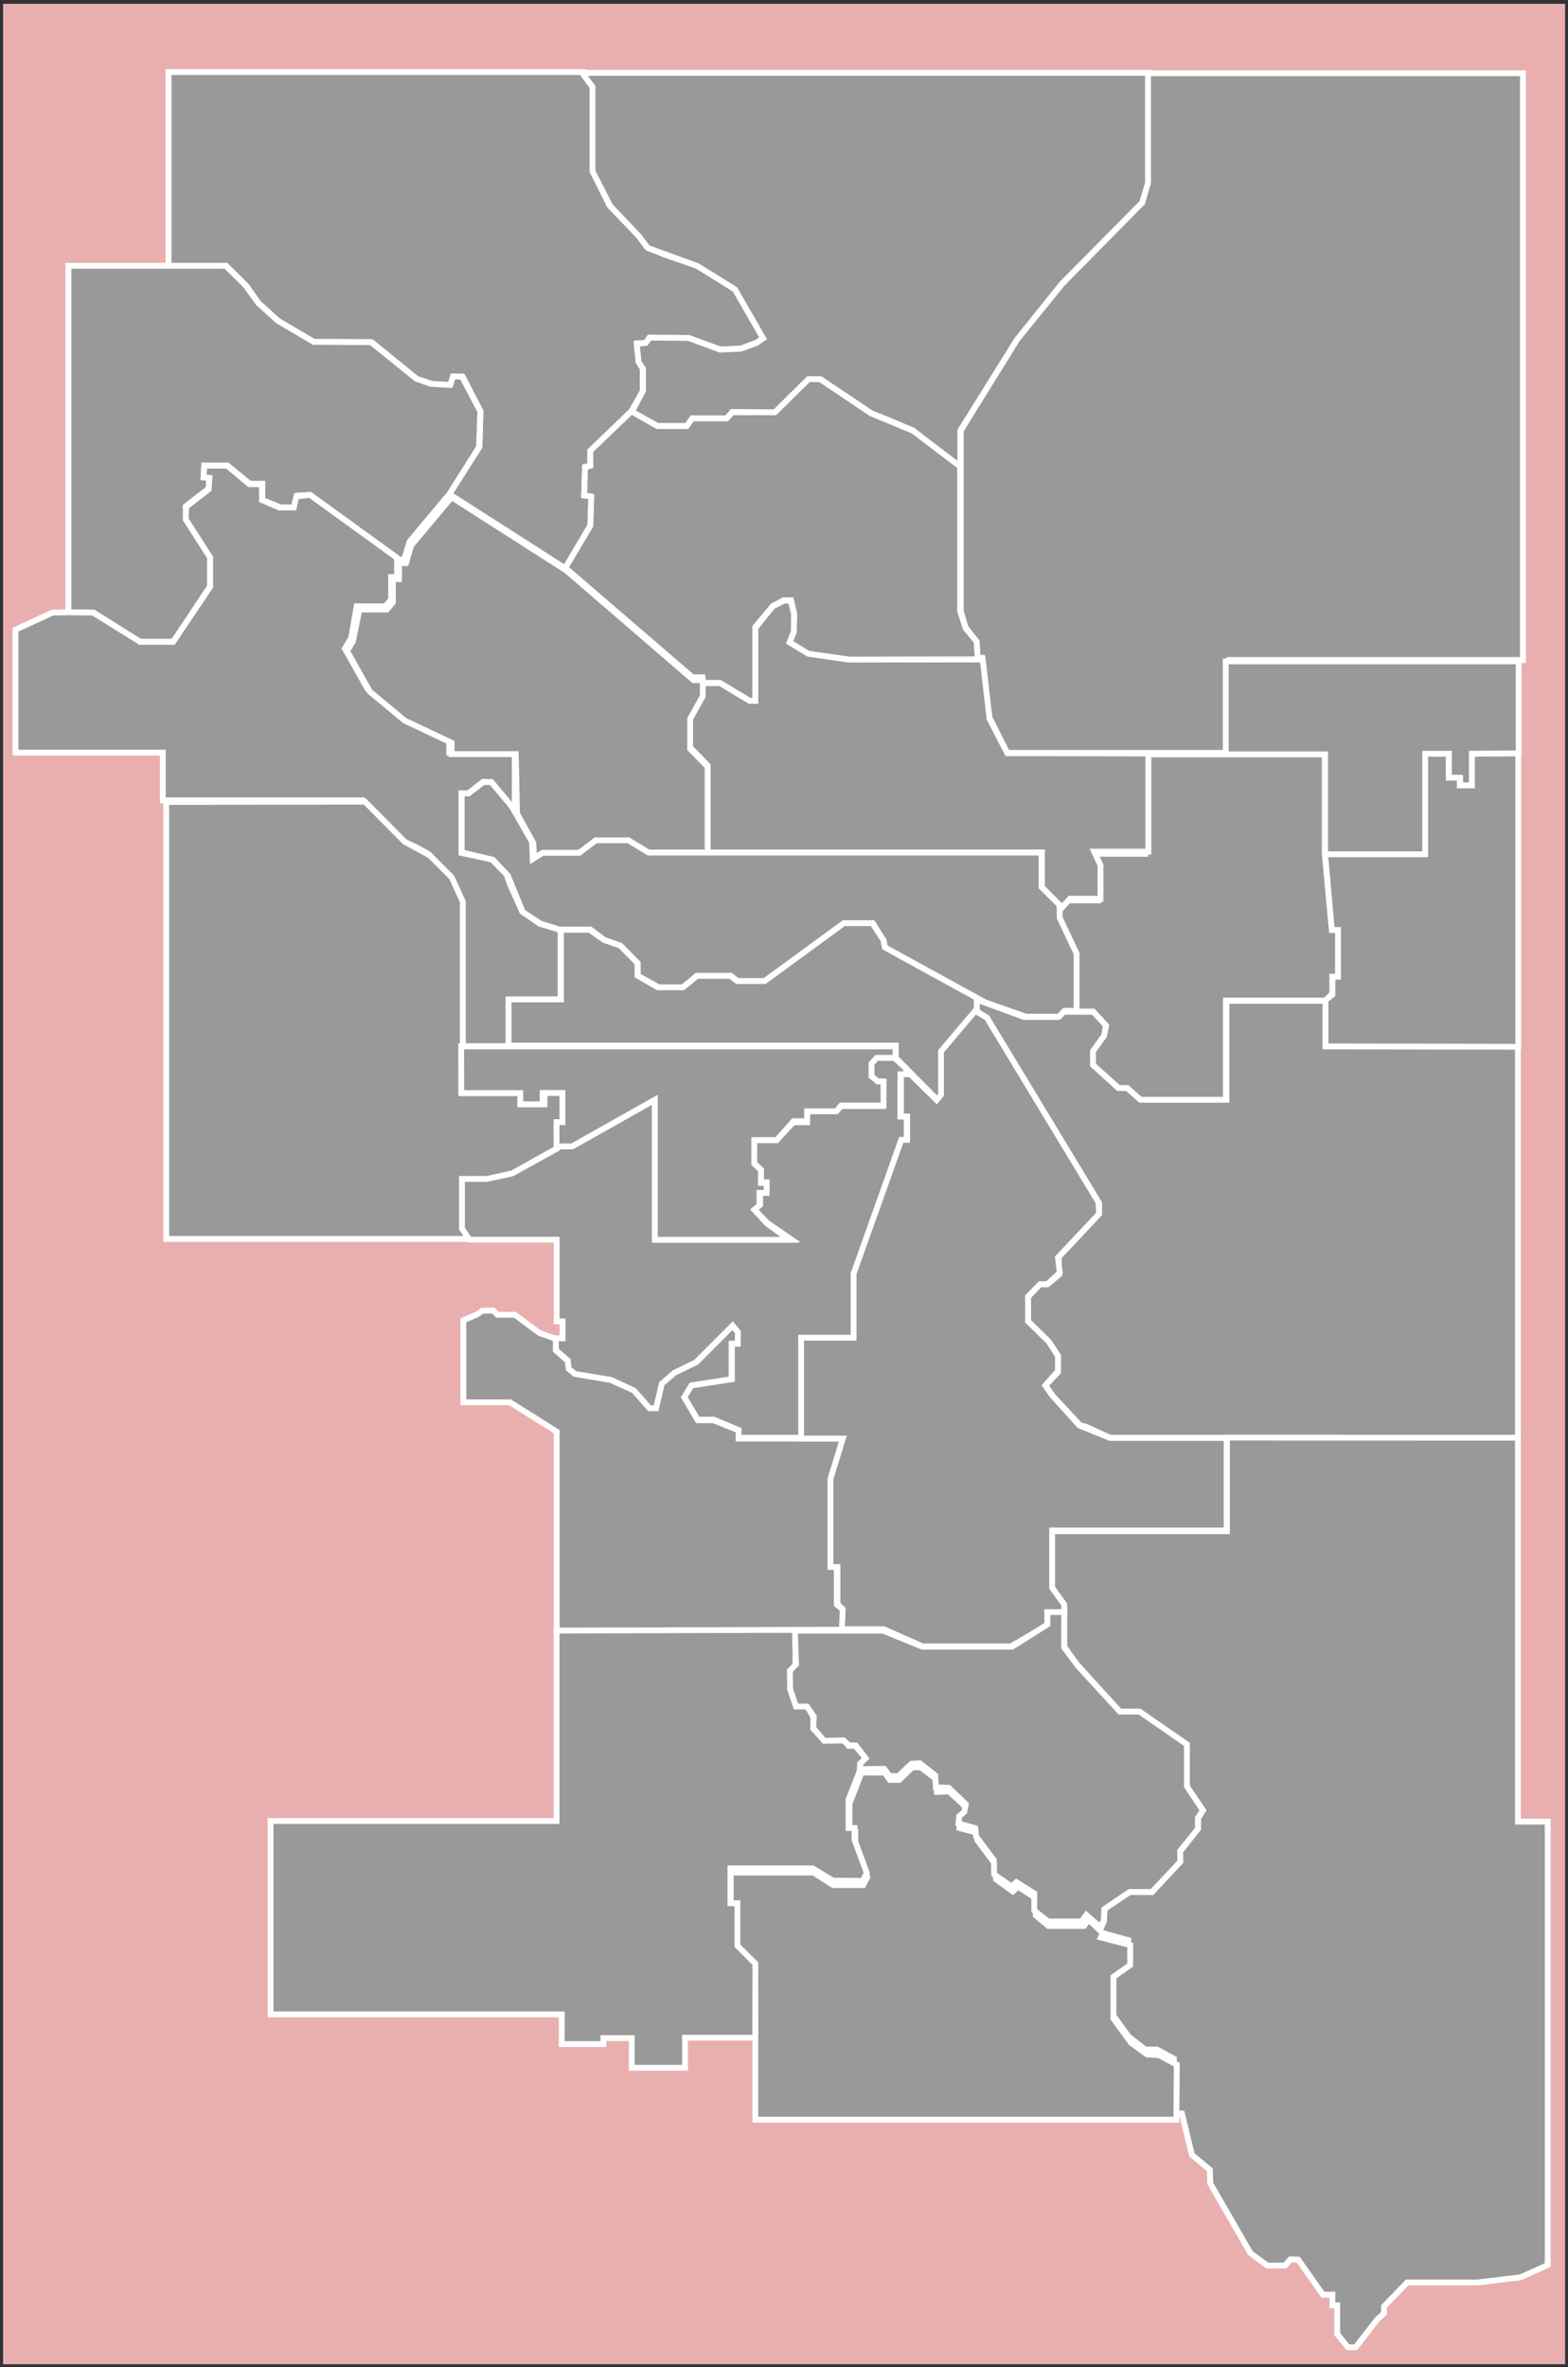 <svg xmlns:dc="http://purl.org/dc/elements/1.1/" xmlns:cc="http://creativecommons.org/ns#" xmlns:rdf="http://www.w3.org/1999/02/22-rdf-syntax-ns#" xmlns:svg="http://www.w3.org/2000/svg" xmlns="http://www.w3.org/2000/svg" xmlns:sodipodi="http://sodipodi.sourceforge.net/DTD/sodipodi-0.dtd" xmlns:inkscape="http://www.inkscape.org/namespaces/inkscape" width="269" height="406" id="svg2" sodipodi:version="0.32" inkscape:version="0.46" sodipodi:docname="Calgary Provincial Riding - Blank.svg" inkscape:output_extension="org.inkscape.output.svg.inkscape" version="1.0">
  <rect width="100%" height="100%" fill="#333333" stroke="none"/>
  <defs id="defs4">
    <inkscape:perspective sodipodi:type="inkscape:persp3d" inkscape:vp_x="0 : 526.18109 : 1" inkscape:vp_y="0 : 1000 : 0" inkscape:vp_z="744.09448 : 526.18109 : 1" inkscape:persp3d-origin="372.04724 : 350.78739 : 1" id="perspective10"/>
    <inkscape:perspective id="perspective2547" inkscape:persp3d-origin="372.04724 : 350.78739 : 1" inkscape:vp_z="744.09448 : 526.18109 : 1" inkscape:vp_y="0 : 1000 : 0" inkscape:vp_x="0 : 526.18109 : 1" sodipodi:type="inkscape:persp3d"/>
  </defs>
  <sodipodi:namedview id="base" pagecolor="#ffffff" bordercolor="#666666" borderopacity="1.0" gridtolerance="10000" guidetolerance="10" objecttolerance="10" inkscape:pageopacity="0.0" inkscape:pageshadow="2" inkscape:zoom="1.4142136" inkscape:cx="101.80911" inkscape:cy="198.81065" inkscape:document-units="px" inkscape:current-layer="layer1" showgrid="false" inkscape:window-width="1280" inkscape:window-height="975" inkscape:window-x="-4" inkscape:window-y="-4"/>
  <g inkscape:label="Layer 1" inkscape:groupmode="layer" id="layer1" transform="translate(-240.5,-329.362)">
    <rect style="opacity:1;fill:#e9afaf;fill-opacity:1;fill-rule:evenodd;stroke:none;stroke-width:1.024;stroke-miterlimit:4;stroke-dasharray:none;stroke-opacity:1" id="Background" width="267.97" height="404.849" x="0.53" y="0.651" transform="translate(240.5,329.362)"/>
    <path style="fill:#999999;fill-opacity:1;fill-rule:evenodd;stroke:#ffffff;stroke-width:1.006px;stroke-linecap:butt;stroke-linejoin:miter;stroke-opacity:1" d="M 269.415,374.947 L 269.415,341.722 L 340.713,341.722 L 342.149,344.057 L 342.149,358.604 L 345.023,364.53 L 350.051,369.738 L 351.488,371.714 L 354.361,372.971 L 360.108,374.947 L 366.574,378.898 L 369.986,384.644 L 371.423,387.338 L 370.525,388.057 L 367.651,389.134 L 364.059,389.314 L 358.672,387.338 L 352.027,387.338 L 351.308,388.236 L 349.872,388.236 L 350.051,391.289 L 350.77,392.547 L 350.77,396.498 L 348.794,399.91 L 341.79,406.734 L 341.79,409.248 L 340.892,409.428 L 340.713,414.277 L 341.97,414.457 L 341.79,419.485 L 337.48,426.848 L 317.545,414.097 L 322.753,406.016 L 322.933,399.91 L 319.88,393.983 L 318.264,393.983 L 317.904,395.42 L 314.672,395.24 L 311.978,394.342 L 304.256,388.057 L 294.378,388.057 L 288.272,384.465 L 284.86,381.412 L 282.884,378.538 L 279.292,374.947 L 269.415,374.947 z" id="Calgary_Foothills" inkscape:label="#path2553"/>
    <path style="fill:#999999;fill-opacity:1;fill-rule:evenodd;stroke:#ffffff;stroke-width:1.006px;stroke-linecap:butt;stroke-linejoin:miter;stroke-opacity:1" d="M 348.874,400.021 L 353.318,402.434 L 358.398,402.434 L 359.287,401.164 L 365.255,401.164 L 366.144,400.021 L 373.51,400.148 L 379.224,394.434 L 381.256,394.434 L 390.019,400.275 L 392.304,401.164 L 397.13,403.196 L 405.257,409.8 L 405.257,403.196 L 415.036,387.576 L 422.655,378.052 L 436.497,364.083 L 437.513,360.781 L 437.513,341.86 L 340.365,341.86 L 342.143,344.273 L 342.143,358.75 L 345.191,364.718 L 350.08,369.861 L 351.636,371.893 L 360.176,375.004 L 366.589,379.005 L 371.415,387.386 L 370.272,388.18 L 367.605,389.164 L 364.017,389.323 L 358.62,387.322 L 351.922,387.259 L 351.287,388.18 L 349.731,388.338 L 350.048,391.45 L 350.81,392.593 L 350.81,396.402 L 348.874,400.021 z" id="Calgary_MacKay" inkscape:label="#path3325"/>
    <path style="fill:#999999;fill-opacity:1;fill-rule:evenodd;stroke:#ffffff;stroke-width:1.006px;stroke-linecap:butt;stroke-linejoin:miter;stroke-opacity:1" d="M 437.449,341.923 L 501.77,341.923 L 501.77,442.563 L 451.418,442.563 L 451.418,458.5 L 413.258,458.5 L 410.21,452.341 L 409.004,442.182 L 408.178,442.182 L 408.051,439.452 L 406.146,436.976 L 405.321,434.182 L 405.321,403.196 L 415.004,387.576 L 422.719,378.052 L 436.465,364.115 L 437.449,360.718 L 437.449,341.923 z" id="Calgary_McCall" inkscape:label="#path3327"/>
    <path style="fill:#999999;fill-opacity:1;fill-rule:evenodd;stroke:#ffffff;stroke-width:1px;stroke-linecap:butt;stroke-linejoin:miter;stroke-opacity:1" d="M 450.907,458.771 L 467.827,458.771 L 467.827,476.007 L 485.063,476.007 L 485.063,458.771 L 488.788,458.771 L 489.04,458.771 L 489.04,462.875 L 490.997,462.875 L 490.997,464.075 L 493.018,464.075 L 493.018,458.645 L 501.036,458.645 L 501.036,442.798 L 450.781,442.798 L 450.781,458.771 L 450.907,458.771 z" id="Calgary_Cross" inkscape:label="#path3331"/>
    <path style="fill:#999999;fill-opacity:1;fill-rule:evenodd;stroke:#ffffff;stroke-width:1.006px;stroke-linecap:butt;stroke-linejoin:miter;stroke-opacity:1" d="M 279.22,374.941 L 252.234,374.941 L 252.234,434.436 L 256.552,434.436 L 264.489,439.452 L 270.267,439.452 L 276.553,429.928 L 276.553,424.912 L 272.426,418.372 L 272.362,416.213 L 276.362,413.101 L 276.362,411.324 L 275.473,411.26 L 275.537,409.228 L 279.537,409.228 L 283.347,412.339 L 285.506,412.339 L 285.506,415.133 L 288.68,416.403 L 290.966,416.403 L 291.474,414.371 L 293.697,414.244 L 308.999,425.356 L 309.824,425.356 L 310.777,422.245 L 317.634,414.054 L 322.682,406.053 L 322.904,399.894 L 319.761,393.958 L 318.206,393.926 L 317.761,395.386 L 314.396,395.196 L 311.92,394.307 L 304.173,388.053 L 294.3,387.989 L 288.172,384.37 L 284.807,381.322 L 282.617,378.274 L 279.22,374.941 z" id="Calgary_North_West" inkscape:label="#path3333"/>
    <path style="fill:#999999;fill-opacity:1;fill-rule:evenodd;stroke:#ffffff;stroke-width:1.006px;stroke-linecap:butt;stroke-linejoin:miter;stroke-opacity:1" d="M 252.044,434.372 L 249.504,434.436 L 243.154,437.357 L 243.154,458.437 L 268.425,458.437 L 268.425,466.628 L 302.776,466.628 L 309.824,473.739 L 312.047,474.755 L 313.888,475.771 L 317.761,479.708 L 319.603,483.835 L 319.603,508.789 L 327.73,508.789 L 327.73,500.852 L 336.683,500.852 L 336.683,488.851 L 333.063,487.772 L 330.079,485.676 L 327.92,480.851 L 327.412,479.327 L 324.936,476.787 L 319.666,475.644 L 319.666,465.421 L 320.872,465.421 L 323.412,463.453 L 324.809,463.517 L 328.809,468.406 L 328.809,458.437 L 317.571,458.437 L 317.571,456.278 L 309.507,452.468 L 303.602,447.579 L 299.665,440.595 L 300.744,438.817 L 301.697,433.356 L 306.65,433.356 L 307.602,432.15 L 307.602,428.34 L 308.618,428.34 L 308.618,425.039 L 293.697,414.244 L 291.347,414.498 L 290.903,416.403 L 288.426,416.403 L 285.442,415.133 L 285.442,412.403 L 283.283,412.403 L 279.474,409.228 L 275.537,409.228 L 275.41,411.197 L 276.426,411.324 L 276.299,413.292 L 272.426,416.276 L 272.362,418.435 L 276.553,424.975 L 276.553,429.991 L 270.203,439.452 L 264.552,439.452 L 256.488,434.436 L 252.044,434.372 z" id="Calgary_Bow" inkscape:label="#path3355"/>
    <path style="fill:#999999;fill-opacity:1;fill-rule:evenodd;stroke:#ffffff;stroke-width:1px;stroke-linecap:butt;stroke-linejoin:miter;stroke-opacity:1" d="M 269.016,466.916 L 269.016,541.856 L 320.976,541.856 L 320.029,539.962 L 320.029,531.818 L 324.07,531.818 L 328.3,530.682 L 336.191,526.262 L 336.191,521.843 L 337.075,521.843 L 337.075,516.792 L 333.919,516.792 L 333.919,518.749 L 330.004,518.749 L 330.004,516.855 L 319.903,516.855 L 319.903,484.025 L 318.009,479.858 L 314.221,476.07 L 309.927,473.734 L 303.109,466.853 L 269.016,466.916 z" id="Calgary_West" inkscape:label="#path3357"/>
    <path style="fill:#999999;fill-opacity:1;fill-rule:evenodd;stroke:#ffffff;stroke-width:1px;stroke-linecap:butt;stroke-linejoin:miter;stroke-opacity:1" d="M 321.039,541.983 L 336.002,541.983 L 336.002,555.998 L 337.012,555.998 L 337.012,558.903 L 335.813,558.903 L 335.813,560.923 L 337.896,562.691 L 338.022,564.143 L 339.096,565.027 L 345.283,566.037 L 349.134,567.868 L 351.849,570.898 L 353.048,570.898 L 354.058,566.794 L 356.142,564.964 L 359.867,563.07 L 366.18,556.756 L 367.064,557.829 L 367.001,559.787 L 366.054,559.787 L 366.054,565.911 L 359.109,566.984 L 357.847,568.941 L 360.183,572.855 L 362.96,572.855 L 367.19,574.623 L 367.19,575.949 L 377.986,575.949 L 377.986,558.84 L 387.078,558.84 L 387.078,547.665 L 395.096,524.936 L 396.043,524.936 L 396.043,520.833 L 394.97,520.833 L 394.97,513.698 L 395.98,513.698 L 395.98,512.688 L 393.959,510.794 L 390.803,510.794 L 389.856,511.741 L 389.856,514.14 L 391.056,514.833 L 391.939,514.833 L 391.939,519.065 L 384.742,519.065 L 383.858,519.949 L 378.933,519.949 L 378.933,521.843 L 376.598,521.843 L 373.693,524.936 L 369.842,524.936 L 369.842,528.851 L 371.042,529.987 L 371.042,532.134 L 371.989,532.134 L 371.989,533.901 L 370.915,533.901 L 370.915,535.985 L 369.905,536.806 L 372.178,539.142 L 376.219,541.919 L 352.922,541.919 L 352.922,517.928 L 338.843,525.883 L 336.191,525.883 L 336.128,526.325 L 328.394,530.611 L 324.046,531.565 L 319.749,531.565 L 319.749,540.089 L 321.039,541.983 z" id="Calgary_Elbow" inkscape:label="#path3359"/>
    <path style="fill:#999999;fill-opacity:1;fill-rule:evenodd;stroke:#ffffff;stroke-width:1px;stroke-linecap:butt;stroke-linejoin:miter;stroke-opacity:1" d="M 500.973,458.582 L 500.973,508.9 L 467.89,508.9 L 467.89,500.819 L 469.09,499.935 L 469.09,496.841 L 470.037,496.841 L 470.037,488.886 L 468.963,488.886 L 467.827,475.881 L 484.999,475.881 L 484.999,458.645 L 489.04,458.645 L 489.04,462.749 L 490.934,462.749 L 490.934,464.075 L 493.018,464.075 L 493.018,458.645 L 500.973,458.582 z" id="Calgary_Montrose" inkscape:label="#path3361"/>
    <path style="fill:#999999;fill-opacity:1;fill-rule:evenodd;stroke:#ffffff;stroke-width:1px;stroke-linecap:butt;stroke-linejoin:miter;stroke-opacity:1" d="M 500.909,508.9 L 500.909,575.949 L 430.893,575.949 L 426.789,574.055 L 425.779,573.802 L 421.17,568.878 L 419.845,566.984 L 421.991,564.711 L 421.991,561.87 L 420.602,559.787 L 416.814,555.935 L 416.814,551.832 L 418.898,549.622 L 420.223,549.622 L 422.181,547.98 L 422.118,544.95 L 429.062,537.563 L 429.062,535.732 L 409.806,503.912 L 407.912,502.713 L 407.912,500.756 L 416.183,503.786 L 421.928,503.786 L 422.812,502.902 L 428.115,502.902 L 430.199,505.175 L 430.009,506.88 L 428.052,509.658 L 428.052,511.994 L 432.282,515.908 L 433.987,515.908 L 436.07,517.928 L 450.907,517.928 L 450.907,501.008 L 467.89,501.008 L 467.89,508.837 L 500.909,508.9 z" id="Calgary_Fort" inkscape:label="#path3363"/>
    <path style="fill:#999999;fill-opacity:1;fill-rule:evenodd;stroke:#ffffff;stroke-width:1px;stroke-linecap:butt;stroke-linejoin:miter;stroke-opacity:1" d="M 500.909,575.949 L 500.909,641.798 L 506.023,641.798 L 506.023,717.853 L 501.362,719.951 L 493.965,720.843 L 481.906,720.843 L 477.928,724.946 L 477.928,726.146 L 476.855,727.093 L 473.067,731.954 L 471.741,731.954 L 469.91,729.682 L 469.91,724.757 L 469.09,724.757 L 469.09,722.926 L 467.448,722.926 L 463.218,716.928 L 461.892,716.865 L 460.945,717.939 L 457.915,717.939 L 455.011,715.792 L 448.129,703.86 L 448.066,701.524 L 444.972,698.935 L 443.268,691.864 L 441.879,691.864 L 441.879,682.457 L 438.974,680.879 L 436.954,680.879 L 434.113,678.669 L 431.146,674.565 L 431.146,667.62 L 433.987,665.537 L 434.05,662.128 L 429.062,660.739 L 429.883,658.908 L 430.009,656.698 L 434.302,653.857 L 438.154,653.857 L 442.952,648.68 L 442.952,646.912 L 446.045,642.998 L 446.045,641.23 L 446.866,639.841 L 444.025,635.737 L 444.025,628.54 L 436.07,623.047 L 432.661,623.047 L 425.148,614.714 L 423.065,611.809 L 423.065,604.928 L 420.918,601.708 L 420.918,591.985 L 450.97,591.985 L 450.97,575.934 L 500.909,575.949 z" id="Calgary_Hays" inkscape:label="#path3365"/>
    <path style="fill:#999999;fill-opacity:1;fill-rule:evenodd;stroke:#ffffff;stroke-width:1.006px;stroke-linecap:butt;stroke-linejoin:miter;stroke-opacity:1" d="M 442.316,692.913 L 370.076,692.913 L 370.076,666.872 L 366.933,663.909 L 366.933,656.546 L 365.855,656.546 L 365.855,650.529 L 380.043,650.529 L 383.455,652.684 L 388.574,652.684 L 389.292,651.338 L 387.227,645.68 L 387.227,643.525 L 386.239,643.525 L 386.239,638.676 L 388.304,633.378 L 392.255,633.378 L 393.153,634.636 L 394.77,634.636 L 397.014,632.48 L 398.451,632.48 L 401.055,634.456 L 401.235,636.701 L 403.3,636.611 L 405.545,638.676 L 406.353,639.574 L 406.174,640.921 L 405.186,641.64 L 405.096,642.897 L 408.149,643.705 L 408.149,644.962 L 411.382,649.272 L 411.382,651.697 L 414.255,653.762 L 415.153,652.954 L 418.206,654.929 L 418.206,657.893 L 420.361,659.689 L 426.467,659.689 L 427.276,658.611 L 429.7,660.946 L 429.363,661.664 L 434.392,662.966 L 434.392,666.401 L 431.518,668.421 L 431.518,675.582 L 434.571,679.758 L 437.288,681.733 L 439.331,681.846 L 442.384,683.484 L 442.316,692.913 z" id="Calgary_Shaw" inkscape:label="#path3367"/>
    <path style="fill:#999999;fill-opacity:1;fill-rule:evenodd;stroke:#ffffff;stroke-width:1px;stroke-linecap:butt;stroke-linejoin:miter;stroke-opacity:1" d="M 370.067,678.858 L 358.013,678.858 L 358.013,684.014 L 348.884,684.014 L 348.884,678.925 L 344.018,678.925 L 344.018,679.951 L 336.875,679.951 L 336.875,674.862 L 286.92,674.862 L 286.92,641.693 L 335.982,641.693 L 335.982,608.88 L 376.964,608.88 L 376.964,614.996 L 376.071,615.934 L 376.071,619.059 L 377.054,622.005 L 379.062,622.005 L 380.045,623.925 L 380.045,625.889 L 382.009,627.898 L 385.402,627.898 L 386.071,628.791 L 387.232,628.791 L 389.062,630.934 L 388.036,631.916 L 388.036,633.032 L 386.071,637.987 L 386.071,642.898 L 387.098,642.898 L 387.098,644.907 L 389.196,650.576 L 388.527,651.96 L 383.393,651.916 L 379.911,649.818 L 365.804,649.818 L 365.804,655.8 L 367.009,655.8 L 367.009,663.076 L 370.089,666.157 L 370.067,678.858 z" id="Calgary_Lougheed" inkscape:label="#path3369"/>
    <path style="fill:#999999;fill-opacity:1;fill-rule:evenodd;stroke:#ffffff;stroke-width:1px;stroke-linecap:butt;stroke-linejoin:miter;stroke-opacity:1" d="M 336.002,609.031 L 336.002,574.907 L 328.015,569.888 L 319.997,569.888 L 319.997,555.809 L 322.302,554.83 L 323.249,554.168 L 325.111,554.136 L 325.837,554.862 L 328.836,554.862 L 333.035,557.987 L 335.844,558.966 L 335.859,560.967 L 337.891,562.764 L 338.058,564.148 L 339.152,565.018 L 345.257,566.045 L 349.241,567.842 L 351.931,570.9 L 353.058,570.9 L 354.04,566.693 L 356.172,564.84 L 359.978,562.976 L 366.194,556.748 L 367.098,557.898 L 367.054,559.84 L 366.004,559.829 L 366.004,565.9 L 359.118,566.972 L 357.879,569.025 L 360.201,572.954 L 362.913,572.954 L 367.21,574.695 L 367.21,576.101 L 385.179,576.101 L 383.036,582.987 L 383.036,597.987 L 384.062,597.987 L 384.062,604.572 L 385.089,605.398 L 385.089,608.88 L 336.002,609.031 z" id="Calgary_Glenmore" inkscape:label="#path3371"/>
    <path style="fill:#999999;fill-opacity:1;fill-rule:evenodd;stroke:#ffffff;stroke-width:1.006px;stroke-linecap:butt;stroke-linejoin:miter;stroke-opacity:1" d="M 319.611,508.832 L 394.141,508.832 L 394.141,510.807 L 390.908,510.807 L 390.01,511.795 L 390.01,513.95 L 391.088,514.848 L 392.076,514.848 L 392.076,518.979 L 384.802,518.979 L 383.994,519.967 L 378.966,519.967 L 378.966,521.673 L 376.631,521.673 L 373.757,524.905 L 369.896,524.905 L 369.896,528.946 L 371.041,530.035 L 371.041,532.246 L 372.029,532.246 L 372.029,533.963 L 370.794,533.963 L 370.794,536.096 L 369.907,536.848 L 372.163,539.273 L 375.957,542.011 L 352.835,542.011 L 352.835,517.991 L 338.647,525.983 L 335.976,525.983 L 335.976,521.83 L 336.986,521.83 L 336.986,516.824 L 333.596,516.824 L 333.596,518.777 L 329.757,518.777 L 329.757,516.846 L 319.633,516.846 L 319.611,508.832 z" id="Calgary_Currie" inkscape:label="#path3373"/>
    <path style="fill:#999999;fill-opacity:1;fill-rule:evenodd;stroke:#ffffff;stroke-width:1px;stroke-linecap:butt;stroke-linejoin:miter;stroke-opacity:1" d="M 437.009,458.746 L 437.009,475.8 L 427.946,475.8 L 428.929,477.943 L 428.929,483.791 L 423.795,483.791 L 422.054,485.576 L 422.054,486.96 L 424.866,493.032 L 424.866,502.853 L 428.036,502.853 L 430.268,505.264 L 429.911,507.005 L 427.991,509.684 L 428.036,512.05 L 432.411,515.978 L 433.884,515.978 L 436.161,517.987 L 450.804,517.987 L 450.804,500.978 L 467.857,500.978 L 469.062,499.818 L 469.062,496.871 L 470.045,496.871 L 470.045,488.88 L 468.973,488.88 L 467.768,475.755 L 467.768,458.746 L 437.009,458.746 z" id="Calgary_East" inkscape:label="#path3375"/>
    <path style="fill:#999999;fill-opacity:1;fill-rule:evenodd;stroke:#ffffff;stroke-width:1.006px;stroke-linecap:butt;stroke-linejoin:miter;stroke-opacity:1" d="M 422.651,485.081 L 419.239,481.534 L 419.239,475.607 L 361.904,475.607 L 361.904,460.656 L 358.851,457.514 L 358.851,452.485 L 360.961,448.444 L 360.961,446.514 L 364.059,446.514 L 369.088,449.522 L 370.076,449.522 L 370.076,437.085 L 372.994,433.404 L 374.97,432.371 L 376.137,432.371 L 376.733,434.595 L 376.733,437.624 L 376.092,439.42 L 379.19,441.44 L 386.194,442.473 L 408.014,442.473 L 409.092,442.473 L 410.259,452.62 L 413.312,458.546 L 437.512,458.591 L 437.512,475.428 L 428.218,475.428 L 429.296,477.763 L 429.296,483.509 L 424.043,483.509 L 422.651,485.081 z" id="Calgary_North__Hill" inkscape:label="#path3377"/>
    <path style="fill:#999999;fill-opacity:1;fill-rule:evenodd;stroke:#ffffff;stroke-width:1.006px;stroke-linecap:butt;stroke-linejoin:miter;stroke-opacity:1" d="M 337.48,426.759 L 359.3,445.526 L 360.984,445.526 L 360.984,446.491 L 364.015,446.491 L 369.11,449.567 L 370.076,449.567 L 370.076,436.906 L 373.106,433.291 L 374.992,432.304 L 376.204,432.326 L 376.766,434.683 L 376.676,437.759 L 375.957,439.532 L 379.168,441.485 L 386.239,442.495 L 408.261,442.45 L 408.037,439.375 L 406.151,437.085 L 405.208,434.122 L 405.208,409.361 L 397.127,403.232 L 389.921,400.246 L 381.21,394.387 L 379.212,394.387 L 373.443,400.067 L 366.102,400.067 L 365.182,401.122 L 359.255,401.122 L 358.313,402.446 L 353.306,402.446 L 348.817,399.91 L 341.756,406.676 L 341.789,409.243 L 340.856,409.509 L 340.723,414.354 L 341.934,414.521 L 341.778,419.521 L 337.48,426.759 z" id="Calgary_Nose_Hill" inkscape:label="#path3379"/>
    <g id="Calgary_Varsity" style="stroke:#ffffff;stroke-opacity:1;fill:#999999" inkscape:label="#g3391">
      <path id="path3381" d="M 329.202,468.911 L 331.987,473.949 L 332.163,476.954 L 333.887,475.938 L 340.118,475.805 L 342.903,473.816 L 348.471,473.816 L 351.918,475.938 L 361.906,475.938 L 361.906,460.867 L 358.901,457.818 L 358.901,452.647 L 361.066,448.758 L 361.066,446.018 L 359.475,446.018 L 337.688,427.236 L 317.977,414.64 L 311.039,422.905 L 310.155,425.954 L 308.961,425.954 L 308.961,428.694 L 307.901,428.694 L 307.901,432.671 L 306.884,433.909 L 302.156,433.909 L 301.051,439.345 L 300.034,441.024 L 303.968,448.007 L 309.934,452.957 L 317.977,456.757 L 317.977,458.702 L 328.981,458.702 L 329.202,468.911 z" style="fill:#999999;fill-opacity:1;fill-rule:evenodd;stroke:#ffffff;stroke-width:1px;stroke-linecap:butt;stroke-linejoin:miter;stroke-opacity:1"/>
    </g>
    <path style="fill:#999999;fill-opacity:1;fill-rule:evenodd;stroke:#ffffff;stroke-width:1.006px;stroke-linecap:butt;stroke-linejoin:miter;stroke-opacity:1" d="M 336.556,488.813 L 341.8,488.813 L 344.289,490.68 L 346.956,491.658 L 349.89,494.591 L 349.89,496.724 L 353.623,498.769 L 357.712,498.769 L 360.024,496.724 L 365.89,496.724 L 367.046,497.702 L 371.668,497.702 L 385.358,487.746 L 390.247,487.746 L 392.114,490.769 L 392.292,491.924 L 409.448,501.258 L 416.46,503.736 L 422.204,503.736 L 423.115,502.725 L 425.193,502.725 L 425.193,492.902 L 422.304,486.802 L 422.271,484.579 L 419.182,481.502 L 419.182,475.579 L 351.757,475.579 L 348.3,473.488 L 342.706,473.488 L 339.877,475.625 L 333.592,475.625 L 331.895,476.694 L 331.769,473.74 L 328.312,467.705 L 324.792,463.494 L 323.409,463.494 L 320.895,465.443 L 319.7,465.443 L 319.7,475.563 L 325.043,476.82 L 327.62,479.523 L 330.166,485.777 L 333.215,487.788 L 336.556,488.813 z" id="Calgary_Mountain_View" inkscape:label="#path3383"/>
    <path style="fill:#999999;fill-opacity:1;fill-rule:evenodd;stroke:#ffffff;stroke-width:1.006px;stroke-linecap:butt;stroke-linejoin:miter;stroke-opacity:1" d="M 327.746,508.688 L 394.186,508.688 L 394.186,510.825 L 401.352,518.054 L 402.232,517.048 L 402.232,509.568 L 408.077,502.591 L 408.077,500.517 L 392.3,491.843 L 392.049,490.585 L 390.163,487.694 L 385.26,487.694 L 371.683,497.625 L 366.969,497.625 L 365.837,496.745 L 360.055,496.745 L 357.666,498.694 L 353.329,498.694 L 349.872,496.683 L 349.872,494.545 L 346.917,491.528 L 344.152,490.585 L 341.637,488.825 L 336.735,488.825 L 336.735,500.768 L 327.746,500.768 L 327.746,508.688 z" id="Calgary_Buffalo" inkscape:label="#path3385"/>
    <path style="fill:#999999;fill-opacity:1;fill-rule:evenodd;stroke:#ffffff;stroke-width:1px;stroke-linecap:butt;stroke-linejoin:miter;stroke-opacity:1" d="M 384.938,608.8 L 392.125,608.8 L 398.75,611.737 L 413.938,611.737 L 420.182,608.132 L 420.182,605.925 L 423.062,605.925 L 423.062,604.55 L 421,601.675 L 421,591.862 L 450.938,591.862 L 450.938,575.987 L 430.938,575.987 L 425.688,573.862 L 421,568.675 L 419.812,566.987 L 422,564.55 L 422,561.925 L 420.438,559.487 L 416.875,555.987 L 416.875,551.737 L 418.938,549.612 L 420.188,549.612 L 422.312,547.675 L 422,545.05 L 429.062,537.55 L 428.938,535.55 L 409.812,503.925 L 407.812,502.737 L 401.938,509.675 L 401.938,517.112 L 401.188,518.05 L 396.688,513.612 L 395.062,513.612 L 395.062,520.862 L 396.125,520.862 L 396.125,524.862 L 395.125,524.862 L 386.938,547.8 L 386.938,558.8 L 377.938,558.8 L 377.938,576.097 L 385.094,576.097 L 382.969,583.003 L 382.969,598.128 L 384.172,598.128 L 384.172,604.487 L 385.078,605.362 L 384.938,608.8 z" id="Calgary_Egmont" inkscape:label="#path3387"/>
    <path style="fill:#999999;fill-opacity:1;fill-rule:evenodd;stroke:#ffffff;stroke-width:1px;stroke-linecap:butt;stroke-linejoin:miter;stroke-opacity:1" d="M 376.875,609.05 L 392,609.05 L 398.75,611.8 L 414.125,611.8 L 420.188,607.987 L 420.188,605.862 L 423.062,605.862 L 423.062,611.925 L 425.5,615.175 L 432.625,622.925 L 436,622.925 L 444.125,628.55 L 444.125,635.737 L 446.875,639.862 L 446,641.175 L 446,643.05 L 442.938,646.862 L 443,648.675 L 438.125,653.862 L 434.312,653.862 L 429.938,656.8 L 429.875,658.675 L 429.312,659.925 L 426.875,657.8 L 426.062,658.925 L 420.312,658.925 L 417.938,657.05 L 417.938,654.112 L 414.875,652.175 L 414.062,652.925 L 411.062,650.862 L 411,648.425 L 407.938,644.3 L 407.812,642.925 L 404.938,642.112 L 405.062,640.862 L 405.938,640.112 L 406.188,638.8 L 403.25,635.987 L 401.062,635.925 L 400.938,633.862 L 398.312,631.8 L 396.875,631.862 L 394.625,633.987 L 393.125,633.987 L 392.188,632.737 L 388,632.8 L 388.125,631.8 L 389,630.925 L 387.312,628.737 L 386.062,628.675 L 385.25,627.862 L 381.875,627.925 L 380,625.737 L 380.125,623.8 L 378.938,622.05 L 377.062,622.05 L 376.062,619.112 L 376,615.925 L 377.062,614.8 L 376.875,609.05 z" id="Calgary_Fish_Creek" inkscape:label="#path3389"/>
  </g>
<script xmlns=""/></svg>